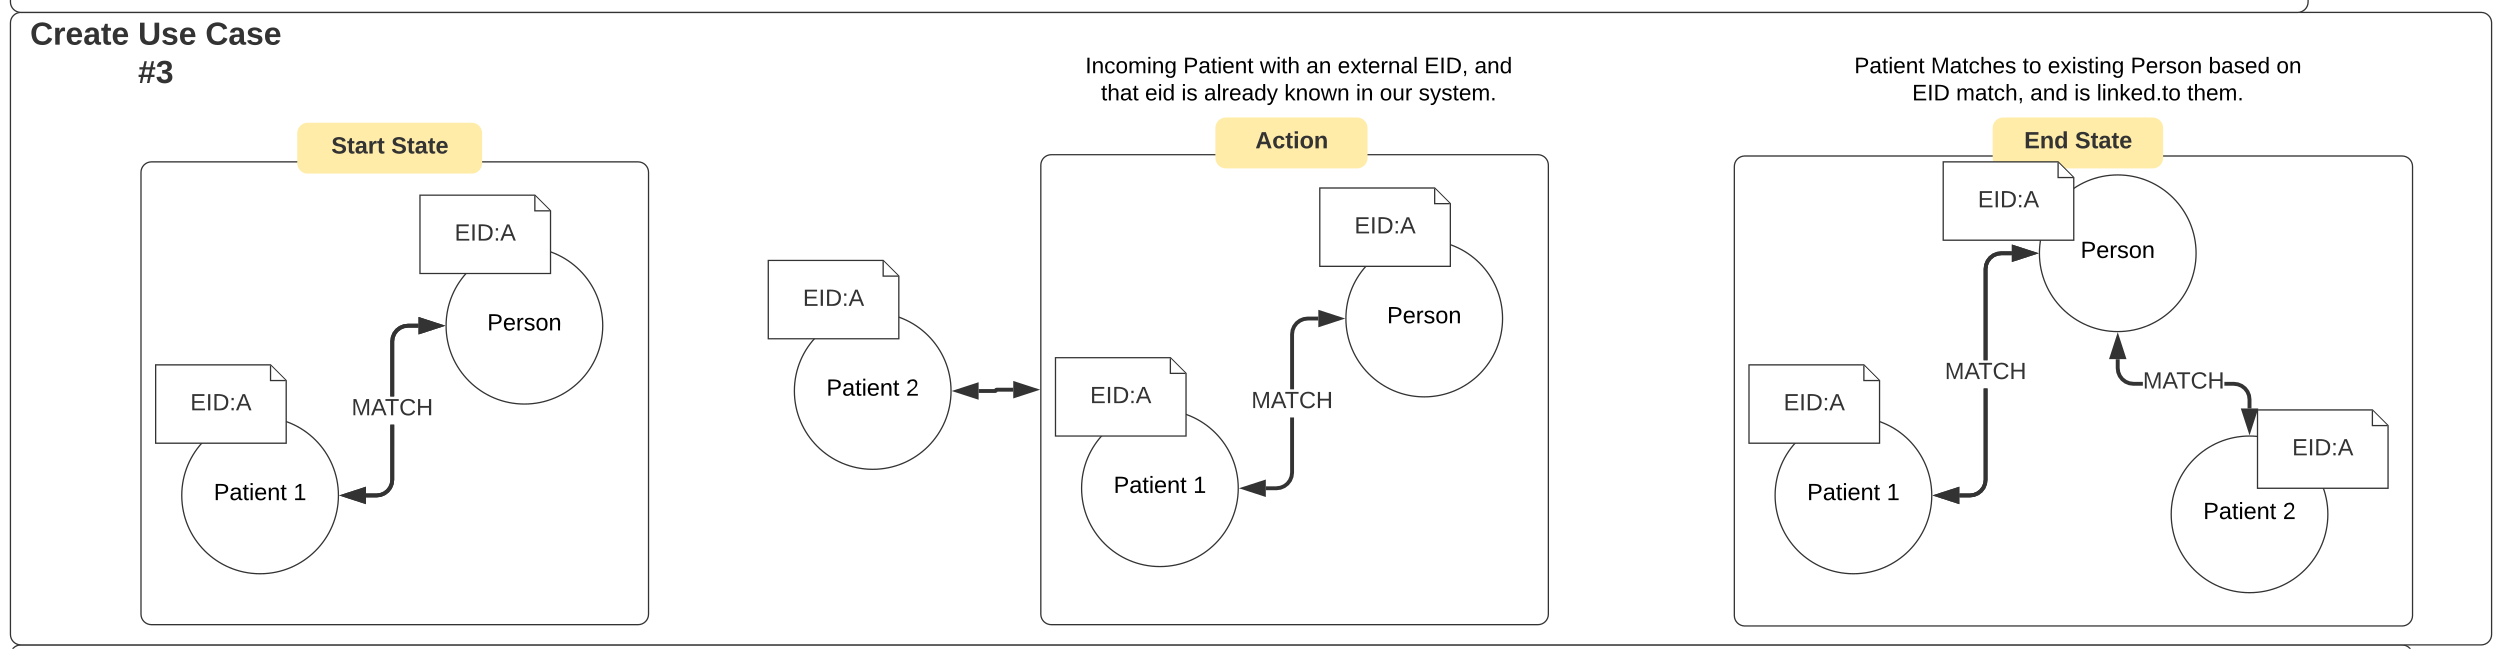 <svg xmlns="http://www.w3.org/2000/svg" xmlns:xlink="http://www.w3.org/1999/xlink" xmlns:lucid="lucid" width="1915" height="497"><g transform="translate(-12 -1086)" lucid:page-tab-id=".Q4MUjXso07N"><path d="M0 0h2393.76v3151H0z" fill="#fff"/><path d="M20 1588c0-4.42 3.58-8 8-8h1824c4.42 0 8 3.58 8 8v524c0 4.42-3.58 8-8 8H28c-4.42 0-8-3.58-8-8z" stroke="#333" fill="#fff"/><use xlink:href="#a" transform="matrix(1,0,0,1,40,1580) translate(883.525 273.6)"/><path d="M20 1103.5c0-4.42 3.58-8 8-8h1884.56c4.42 0 8 3.58 8 8V1572c0 4.42-3.58 8-8 8H28c-4.42 0-8-3.58-8-8z" stroke="#333" fill="#fff"/><use xlink:href="#a" transform="matrix(1,0,0,1,40,1095.5) translate(914.025 246.1)"/><path d="M20 631.53c0-4.42 3.58-8 8-8h1744c4.42 0 8 3.58 8 8v455.97c0 4.42-3.58 8-8 8H28c-4.42 0-8-3.58-8-8z" stroke="#333" fill="#fff"/><use xlink:href="#a" transform="matrix(1,0,0,1,40,623.528) translate(843.525 239.6)"/><path d="M740.5 1385.5c0 33.14-26.86 60-60 60s-60-26.86-60-60 26.86-60 60-60 60 26.86 60 60z" stroke="#333" fill="#fff"/><use xlink:href="#b" transform="matrix(1,0,0,1,638.5,1349.5) translate(6.525 39.6)"/><use xlink:href="#c" transform="matrix(1,0,0,1,638.5,1349.5) translate(67.475 39.6)"/><path d="M600.5 1285.5h88l12 12v48h-100z" stroke="#333" fill="#fff"/><path d="M688.5 1285.98v11.52h11.52" stroke="#333" fill="#fff"/><use xlink:href="#d" transform="matrix(1,0,0,1,606.5,1292.7) translate(20.525 27.6)"/><path d="M761.62 1385.5h12.77c.26 0 .5-.22.5-.5s.2-.5.5-.5h12.75" stroke="#333" stroke-width="3" fill="none"/><path d="M745.85 1385.5l14.27-4.64v9.28zM803.92 1384.5l-14.27 4.64v-9.28z" stroke="#333" stroke-width="3" fill="#333"/><path d="M1340.5 1213.5c0-4.42 3.58-8 8-8H1852c4.42 0 8 3.58 8 8v344c0 4.42-3.58 8-8 8h-503.5c-4.42 0-8-3.58-8-8z" stroke="#333" fill="#fff"/><path d="M1491.73 1465.5c0 33.14-26.86 60-60 60s-60-26.86-60-60 26.86-60 60-60 60 26.86 60 60z" stroke="#333" fill="#fff"/><use xlink:href="#b" transform="matrix(1,0,0,1,1389.73,1429.5) translate(6.525 39.6)"/><use xlink:href="#e" transform="matrix(1,0,0,1,1389.73,1429.5) translate(67.475 39.6)"/><path d="M1538.4 1184c0-4.42 3.6-8 8-8h114.56c4.42 0 8 3.58 8 8v23c0 4.42-3.58 8-8 8H1546.4c-4.4 0-8-3.58-8-8z" stroke="#000" stroke-opacity="0" fill="#ffeca9"/><use xlink:href="#f" transform="matrix(1,0,0,1,1558.411,1176) translate(4.1 23.6)"/><use xlink:href="#g" transform="matrix(1,0,0,1,1558.411,1176) translate(43 23.6)"/><path d="M1351.73 1365.5h88l12 12v48h-100z" stroke="#333" fill="#fff"/><path d="M1439.73 1365.98v11.52h11.52" stroke="#333" fill="#fff"/><use xlink:href="#d" transform="matrix(1,0,0,1,1357.73,1372.7) translate(20.525 27.6)"/><path d="M1694.2 1280c0 33.14-26.88 60-60 60-33.15 0-60-26.86-60-60s26.85-60 60-60c33.12 0 60 26.86 60 60z" stroke="#333" fill="#fff"/><use xlink:href="#h" transform="matrix(1,0,0,1,1592.188,1244) translate(13.525 39.6)"/><path d="M1500.5 1210h88l12 12v48h-100z" stroke="#333" fill="#fff"/><path d="M1588.5 1210.48V1222h11.52" stroke="#333" fill="#fff"/><use xlink:href="#d" transform="matrix(1,0,0,1,1506.5,1217.2) translate(20.525 27.6)"/><path d="M1534.46 1453.6l-.45 3.4-1.33 3.25-2.16 2.8-2.8 2.16-3.24 1.35-3.4.45h-8.2v-3h8l2.82-.37 2.5-1.04 2.2-1.68 1.67-2.2 1.04-2.5.36-2.82v-69.85h3zm18.6-172.1h-8l-2.82.37-2.52 1.04-2.18 1.68-1.67 2.2-1.04 2.5-.37 2.82v69.85h-3v-70.05l.45-3.4 1.35-3.25 2.15-2.8 2.8-2.16 3.25-1.35 3.4-.45h8.22zM1511.35 1470.14l-14.27-4.64 14.27-4.64z" fill="#333"/><path d="M1512.85 1472.2l-20.62-6.7 20.62-6.7zm-10.9-6.7l7.9 2.57v-5.14zM1568.83 1280l-14.26 4.64v-9.28z" fill="#333"/><path d="M1573.7 1280l-20.63 6.7v-13.4zm-17.63 2.57l7.9-2.57-7.9-2.57z" fill="#333"/><use xlink:href="#i" transform="matrix(1,0,0,1,1501.734,1361.95) translate(0.005 14.4)"/><path d="M1534.46 1453.6l-.45 3.4-1.33 3.25-2.16 2.8-2.8 2.16-3.24 1.35-3.4.45h-8.2v-3h8l2.82-.37 2.5-1.04 2.2-1.68 1.67-2.2 1.04-2.5.36-2.82v-69.85h3zm18.6-172.1h-8l-2.82.37-2.52 1.04-2.18 1.68-1.67 2.2-1.04 2.5-.37 2.82v69.85h-3v-70.05l.45-3.4 1.35-3.25 2.15-2.8 2.8-2.16 3.25-1.35 3.4-.45h8.22zM1568.83 1280l-14.26 4.64v-9.28z" fill="#333"/><path d="M1573.7 1280l-20.63 6.7v-13.4zm-17.63 2.57l7.9-2.57-7.9-2.57zM1511.35 1470.14l-14.27-4.64 14.27-4.64z" fill="#333"/><path d="M1512.85 1472.2l-20.62-6.7 20.62-6.7zm-10.9-6.7l7.9 2.57v-5.14z" fill="#333"/><path d="M806.87 1127.03c0-4.42 3.58-8 8-8h384c4.4 0 8 3.58 8 8v44c0 4.42-3.6 8-8 8h-384c-4.42 0-8-3.58-8-8z" stroke="#000" stroke-opacity="0" fill="#fff" fill-opacity="0"/><use xlink:href="#j" transform="matrix(1,0,0,1,826.865,1119.028) translate(16.489 23.067)"/><use xlink:href="#k" transform="matrix(1,0,0,1,826.865,1119.028) translate(91.504 23.067)"/><use xlink:href="#l" transform="matrix(1,0,0,1,826.865,1119.028) translate(150.196 23.067)"/><use xlink:href="#m" transform="matrix(1,0,0,1,826.865,1119.028) translate(185.73 23.067)"/><use xlink:href="#n" transform="matrix(1,0,0,1,826.865,1119.028) translate(209.804 23.067)"/><use xlink:href="#o" transform="matrix(1,0,0,1,826.865,1119.028) translate(276.152 23.067)"/><use xlink:href="#p" transform="matrix(1,0,0,1,826.865,1119.028) translate(314.622 23.067)"/><use xlink:href="#q" transform="matrix(1,0,0,1,826.865,1119.028) translate(28.526 43.867)"/><use xlink:href="#r" transform="matrix(1,0,0,1,826.865,1119.028) translate(62.23 43.867)"/><use xlink:href="#s" transform="matrix(1,0,0,1,826.865,1119.028) translate(90.107 43.867)"/><use xlink:href="#t" transform="matrix(1,0,0,1,826.865,1119.028) translate(107.393 43.867)"/><use xlink:href="#u" transform="matrix(1,0,0,1,826.865,1119.028) translate(168.926 43.867)"/><use xlink:href="#v" transform="matrix(1,0,0,1,826.865,1119.028) translate(223.767 43.867)"/><use xlink:href="#w" transform="matrix(1,0,0,1,826.865,1119.028) translate(242.015 43.867)"/><use xlink:href="#x" transform="matrix(1,0,0,1,826.865,1119.028) translate(271.819 43.867)"/><path d="M120 1218c0-4.42 3.58-8 8-8h372.77c4.42 0 8 3.58 8 8v338.5c0 4.42-3.58 8-8 8H128c-4.42 0-8-3.58-8-8z" stroke="#333" fill="#fff"/><path d="M271.23 1465.5c0 33.14-26.86 60-60 60s-60-26.86-60-60 26.86-60 60-60 60 26.86 60 60z" stroke="#333" fill="#fff"/><use xlink:href="#b" transform="matrix(1,0,0,1,169.229,1429.5) translate(6.525 39.6)"/><use xlink:href="#e" transform="matrix(1,0,0,1,169.229,1429.5) translate(67.475 39.6)"/><path d="M239.7 1188c0-4.42 3.57-8 8-8h125.6c4.42 0 8 3.58 8 8v23c0 4.42-3.58 8-8 8H247.7c-4.43 0-8-3.58-8-8z" stroke="#000" stroke-opacity="0" fill="#ffeca9"/><use xlink:href="#y" transform="matrix(1,0,0,1,259.686,1180) translate(6.1 23.6)"/><use xlink:href="#g" transform="matrix(1,0,0,1,259.686,1180) translate(52 23.6)"/><path d="M131.23 1365.5h88l12 12v48h-100z" stroke="#333" fill="#fff"/><path d="M219.23 1365.98v11.52h11.52" stroke="#333" fill="#fff"/><use xlink:href="#d" transform="matrix(1,0,0,1,137.229,1372.7) translate(20.525 27.6)"/><path d="M473.7 1335.5c0 33.14-26.88 60-60 60-33.15 0-60-26.86-60-60s26.85-60 60-60c33.12 0 60 26.86 60 60z" stroke="#333" fill="#fff"/><use xlink:href="#h" transform="matrix(1,0,0,1,371.688,1299.5) translate(13.525 39.6)"/><path d="M333.7 1235.5h88l12 12v48h-100z" stroke="#333" fill="#fff"/><path d="M421.7 1235.98v11.52h11.5" stroke="#333" fill="#fff"/><use xlink:href="#d" transform="matrix(1,0,0,1,339.688,1242.7) translate(20.525 27.6)"/><path d="M313.96 1453.6l-.45 3.4-1.33 3.25-2.16 2.8-2.8 2.16-3.24 1.35-3.4.45h-8.2v-3h8l2.82-.37 2.5-1.04 2.2-1.68 1.67-2.2 1.04-2.5.36-2.82v-42.1h3zm18.6-116.6h-8l-2.82.37-2.52 1.04-2.18 1.68-1.67 2.2-1.04 2.5-.37 2.82v42.1h-3v-42.3l.44-3.4 1.35-3.25 2.15-2.8 2.8-2.16 3.25-1.35 3.4-.45h8.22zM290.85 1470.14l-14.27-4.64 14.27-4.64z" fill="#333"/><path d="M292.35 1472.2l-20.62-6.7 20.62-6.7zm-10.9-6.7l7.9 2.57v-5.14zM348.33 1335.5l-14.26 4.64v-9.28z" fill="#333"/><path d="M353.2 1335.5l-20.63 6.7v-13.4zm-17.63 2.57l7.9-2.57-7.9-2.57z" fill="#333"/><use xlink:href="#i" transform="matrix(1,0,0,1,281.233,1389.7) translate(0.005 14.4)"/><path d="M313.96 1453.6l-.45 3.4-1.33 3.25-2.16 2.8-2.8 2.16-3.24 1.35-3.4.45h-8.2v-3h8l2.82-.37 2.5-1.04 2.2-1.68 1.67-2.2 1.04-2.5.36-2.82v-42.1h3zm18.6-116.6h-8l-2.82.37-2.52 1.04-2.18 1.68-1.67 2.2-1.04 2.5-.37 2.82v42.1h-3v-42.3l.44-3.4 1.35-3.25 2.15-2.8 2.8-2.16 3.25-1.35 3.4-.45h8.22zM348.33 1335.5l-14.26 4.64v-9.28z" fill="#333"/><path d="M353.2 1335.5l-20.63 6.7v-13.4zm-17.63 2.57l7.9-2.57-7.9-2.57zM290.85 1470.14l-14.27-4.64 14.27-4.64z" fill="#333"/><path d="M292.35 1472.2l-20.62-6.7 20.62-6.7zm-10.9-6.7l7.9 2.57v-5.14z" fill="#333"/><path d="M1795.14 1480c0 33.14-26.87 60-60 60-33.14 0-60-26.86-60-60s26.86-60 60-60c33.13 0 60 26.86 60 60z" stroke="#333" fill="#fff"/><use xlink:href="#b" transform="matrix(1,0,0,1,1693.136,1444) translate(6.525 39.6)"/><use xlink:href="#c" transform="matrix(1,0,0,1,1693.136,1444) translate(67.475 39.6)"/><path d="M1741.25 1400h88l12 12v48h-100z" stroke="#333" fill="#fff"/><path d="M1829.25 1400.48V1412h11.52" stroke="#333" fill="#fff"/><use xlink:href="#d" transform="matrix(1,0,0,1,1747.251,1407.2) translate(20.525 27.6)"/><path d="M1723.23 1378.5l3.4.45 3.25 1.34 2.8 2.14 2.17 2.8 1.34 3.25.44 3.4v6.98h-3v-6.78l-.37-2.82-1.04-2.5-1.68-2.2-2.18-1.67-2.5-1.03-2.83-.37h-7.15v-3zm-87.17-7.78l1.04 2.5 1.67 2.2 2.18 1.67 2.52 1.03 2.82.37h7.14v3h-7.35l-3.42-.45-3.24-1.34-2.8-2.15-2.16-2.8-1.35-3.25-.44-3.4v-6.98h3v6.78zM1735.14 1414.65l-4.64-14.27h9.27z" fill="#333"/><path d="M1735.14 1419.5l-6.7-20.62h13.4zm-2.57-17.62l2.57 7.9 2.57-7.9zM1638.82 1359.62h-9.27l4.64-14.27z" fill="#333"/><path d="M1640.9 1361.12h-13.4l6.7-20.62zm-9.28-3h5.14l-2.57-7.9z" fill="#333"/><use xlink:href="#z" transform="matrix(1,0,0,1,1653.437,1369.2) translate(0.005 14.4)"/><path d="M809.27 1212.5c0-4.42 3.58-8 8-8h372.77c4.42 0 8 3.58 8 8v344c0 4.42-3.58 8-8 8H817.27c-4.42 0-8-3.58-8-8z" stroke="#333" fill="#fff"/><path d="M960.5 1460c0 33.14-26.86 60-60 60s-60-26.86-60-60 26.86-60 60-60 60 26.86 60 60z" stroke="#333" fill="#fff"/><use xlink:href="#b" transform="matrix(1,0,0,1,858.5,1424) translate(6.525 39.6)"/><use xlink:href="#e" transform="matrix(1,0,0,1,858.5,1424) translate(67.475 39.6)"/><path d="M942.98 1184c0-4.42 3.6-8 8-8h100.54c4.42 0 8 3.58 8 8v23c0 4.42-3.58 8-8 8H950.98c-4.4 0-8-3.58-8-8z" stroke="#000" stroke-opacity="0" fill="#ffeca9"/><use xlink:href="#A" transform="matrix(1,0,0,1,962.984,1176) translate(10.6 23.6)"/><path d="M820.5 1360h88l12 12v48h-100z" stroke="#333" fill="#fff"/><path d="M908.5 1360.48V1372h11.52" stroke="#333" fill="#fff"/><use xlink:href="#d" transform="matrix(1,0,0,1,826.5,1367.2) translate(20.525 27.6)"/><path d="M1162.96 1330c0 33.14-26.86 60-60 60s-60-26.86-60-60 26.86-60 60-60 60 26.86 60 60z" stroke="#333" fill="#fff"/><use xlink:href="#h" transform="matrix(1,0,0,1,1060.959,1294) translate(13.525 39.6)"/><path d="M1022.96 1230h88l12 12v48h-100z" stroke="#333" fill="#fff"/><path d="M1110.96 1230.48V1242h11.52" stroke="#333" fill="#fff"/><g><use xlink:href="#d" transform="matrix(1,0,0,1,1028.959,1237.2) translate(20.525 27.6)"/></g><path d="M1003.23 1448.1l-.45 3.4-1.34 3.25-2.16 2.8-2.8 2.16-3.25 1.35-3.4.45h-8.2v-3h8l2.82-.37 2.5-1.04 2.2-1.68 1.67-2.2 1.04-2.5.37-2.82v-42.1h3zm18.6-116.6h-8l-2.82.37-2.5 1.04-2.2 1.68-1.66 2.2-1.04 2.5-.37 2.82v42.1h-3v-42.3l.45-3.4 1.34-3.25 2.15-2.8 2.8-2.16 3.25-1.35 3.4-.45h8.22zM980.12 1464.64l-14.27-4.64 14.27-4.64z" fill="#333"/><path d="M981.62 1466.7L961 1460l20.62-6.7zm-10.9-6.7l7.9 2.57v-5.14zM1037.6 1330l-14.26 4.64v-9.28z" fill="#333"/><path d="M1042.46 1330l-20.62 6.7v-13.4zm-17.62 2.57l7.9-2.57-7.9-2.57z" fill="#333"/><g><use xlink:href="#i" transform="matrix(1,0,0,1,970.505,1384.2) translate(0.005 14.4)"/></g><path d="M820.5 730.75c0-4.42 3.58-8 8-8h372.77c4.42 0 8 3.58 8 8v344c0 4.42-3.58 8-8 8H828.5c-4.42 0-8-3.58-8-8zM1340.5 730.75c0-4.42 3.58-8 8-8h372.77c4.42 0 8 3.58 8 8v344c0 4.42-3.58 8-8 8H1348.5c-4.42 0-8-3.58-8-8zM120 730.75c0-4.42 3.58-8 8-8h372.77c4.42 0 8 3.58 8 8v344c0 4.42-3.58 8-8 8H128c-4.42 0-8-3.58-8-8z" stroke="#333" fill="#fff"/><path d="M1403.7 1127.03c0-4.42 3.57-8 8-8h384c4.4 0 8 3.58 8 8v44c0 4.42-3.6 8-8 8h-384c-4.43 0-8-3.58-8-8z" stroke="#000" stroke-opacity="0" fill="#fff" fill-opacity="0"/><g><use xlink:href="#B" transform="matrix(1,0,0,1,1423.688,1119.028) translate(8.713 23.067)"/><use xlink:href="#C" transform="matrix(1,0,0,1,1423.688,1119.028) translate(67.406 23.067)"/><use xlink:href="#D" transform="matrix(1,0,0,1,1423.688,1119.028) translate(137.654 23.067)"/><use xlink:href="#E" transform="matrix(1,0,0,1,1423.688,1119.028) translate(156.913 23.067)"/><use xlink:href="#F" transform="matrix(1,0,0,1,1423.688,1119.028) translate(220.372 23.067)"/><use xlink:href="#G" transform="matrix(1,0,0,1,1423.688,1119.028) translate(280.028 23.067)"/><use xlink:href="#H" transform="matrix(1,0,0,1,1423.688,1119.028) translate(332.028 23.067)"/><use xlink:href="#I" transform="matrix(1,0,0,1,1423.688,1119.028) translate(53.033 43.867)"/><use xlink:href="#J" transform="matrix(1,0,0,1,1423.688,1119.028) translate(86.689 43.867)"/><use xlink:href="#K" transform="matrix(1,0,0,1,1423.688,1119.028) translate(143.456 43.867)"/><use xlink:href="#s" transform="matrix(1,0,0,1,1423.688,1119.028) translate(177.159 43.867)"/><use xlink:href="#L" transform="matrix(1,0,0,1,1423.688,1119.028) translate(194.444 43.867)"/><use xlink:href="#M" transform="matrix(1,0,0,1,1423.688,1119.028) translate(263.681 43.867)"/></g><path d="M749.27 1600.75c0-4.42 3.58-8 8-8h521.86c4.42 0 8 3.58 8 8v44c0 4.42-3.58 8-8 8H757.27c-4.42 0-8-3.58-8-8z" stroke="#000" stroke-opacity="0" fill="#fff" fill-opacity="0"/><g><use xlink:href="#j" transform="matrix(1,0,0,1,769.271,1592.75) translate(11.919 23.067)"/><use xlink:href="#k" transform="matrix(1,0,0,1,769.271,1592.75) translate(86.933 23.067)"/><use xlink:href="#l" transform="matrix(1,0,0,1,769.271,1592.75) translate(145.626 23.067)"/><use xlink:href="#m" transform="matrix(1,0,0,1,769.271,1592.75) translate(181.159 23.067)"/><use xlink:href="#n" transform="matrix(1,0,0,1,769.271,1592.75) translate(205.233 23.067)"/><use xlink:href="#N" transform="matrix(1,0,0,1,769.271,1592.75) translate(271.581 23.067)"/><use xlink:href="#O" transform="matrix(1,0,0,1,769.271,1592.75) translate(310.052 23.067)"/><use xlink:href="#k" transform="matrix(1,0,0,1,769.271,1592.75) translate(347.511 23.067)"/><use xlink:href="#P" transform="matrix(1,0,0,1,769.271,1592.75) translate(406.204 23.067)"/><use xlink:href="#Q" transform="matrix(1,0,0,1,769.271,1592.75) translate(476.452 23.067)"/><use xlink:href="#R" transform="matrix(1,0,0,1,769.271,1592.75) translate(37.365 43.867)"/><use xlink:href="#K" transform="matrix(1,0,0,1,769.271,1592.75) translate(98.946 43.867)"/><use xlink:href="#S" transform="matrix(1,0,0,1,769.271,1592.75) translate(132.65 43.867)"/><use xlink:href="#T" transform="matrix(1,0,0,1,769.271,1592.75) translate(161.539 43.867)"/><use xlink:href="#U" transform="matrix(1,0,0,1,769.271,1592.75) translate(219.22 43.867)"/><use xlink:href="#V" transform="matrix(1,0,0,1,769.271,1592.75) translate(276.95 43.867)"/><use xlink:href="#W" transform="matrix(1,0,0,1,769.271,1592.75) translate(313.494 43.867)"/><use xlink:href="#m" transform="matrix(1,0,0,1,769.271,1592.75) translate(346.235 43.867)"/><use xlink:href="#X" transform="matrix(1,0,0,1,769.271,1592.75) translate(370.309 43.867)"/><use xlink:href="#Y" transform="matrix(1,0,0,1,769.271,1592.75) translate(431.794 43.867)"/></g><path d="M1380 1600.75c0-4.42 3.58-8 8-8h384c4.42 0 8 3.58 8 8v44c0 4.42-3.58 8-8 8h-384c-4.42 0-8-3.58-8-8z" stroke="#000" stroke-opacity="0" fill="#fff" fill-opacity="0"/><g><use xlink:href="#B" transform="matrix(1,0,0,1,1400,1592.75) translate(8.713 23.067)"/><use xlink:href="#C" transform="matrix(1,0,0,1,1400,1592.75) translate(67.406 23.067)"/><use xlink:href="#D" transform="matrix(1,0,0,1,1400,1592.75) translate(137.654 23.067)"/><use xlink:href="#E" transform="matrix(1,0,0,1,1400,1592.75) translate(156.913 23.067)"/><use xlink:href="#F" transform="matrix(1,0,0,1,1400,1592.75) translate(220.372 23.067)"/><use xlink:href="#G" transform="matrix(1,0,0,1,1400,1592.75) translate(280.028 23.067)"/><use xlink:href="#H" transform="matrix(1,0,0,1,1400,1592.75) translate(332.028 23.067)"/><use xlink:href="#I" transform="matrix(1,0,0,1,1400,1592.75) translate(53.033 43.867)"/><use xlink:href="#J" transform="matrix(1,0,0,1,1400,1592.75) translate(86.689 43.867)"/><use xlink:href="#K" transform="matrix(1,0,0,1,1400,1592.75) translate(143.456 43.867)"/><use xlink:href="#s" transform="matrix(1,0,0,1,1400,1592.75) translate(177.159 43.867)"/><use xlink:href="#L" transform="matrix(1,0,0,1,1400,1592.75) translate(194.444 43.867)"/><use xlink:href="#M" transform="matrix(1,0,0,1,1400,1592.75) translate(263.681 43.867)"/></g><path d="M11.33 1108c0-4.42 3.58-8 8-8h224c4.42 0 8 3.58 8 8v44c0 4.42-3.58 8-8 8h-224c-4.42 0-8-3.58-8-8z" stroke="#000" stroke-opacity="0" fill="#fff" fill-opacity="0"/><g><use xlink:href="#Z" transform="matrix(1,0,0,1,31.333,1100) translate(3.716 20.222)"/><use xlink:href="#aa" transform="matrix(1,0,0,1,31.333,1100) translate(86.42 20.222)"/><use xlink:href="#ab" transform="matrix(1,0,0,1,31.333,1100) translate(137.957 20.222)"/><use xlink:href="#ac" transform="matrix(1,0,0,1,31.333,1100) translate(86.42 49.556)"/></g><path d="M11.33 1600.75c0-4.42 3.58-8 8-8h224c4.42 0 8 3.58 8 8v44c0 4.42-3.58 8-8 8h-224c-4.42 0-8-3.58-8-8z" stroke="#000" stroke-opacity="0" fill="#fff" fill-opacity="0"/><g><use xlink:href="#Z" transform="matrix(1,0,0,1,31.333,1592.75) translate(3.716 20.222)"/><use xlink:href="#aa" transform="matrix(1,0,0,1,31.333,1592.75) translate(86.42 20.222)"/><use xlink:href="#ab" transform="matrix(1,0,0,1,31.333,1592.75) translate(137.957 20.222)"/><use xlink:href="#ad" transform="matrix(1,0,0,1,31.333,1592.75) translate(86.42 49.556)"/></g><defs><path fill="#333" d="M127-220V0H93v-220H8v-28h204v28h-85" id="ae"/><path fill="#333" d="M100-194c63 0 86 42 84 106H49c0 40 14 67 53 68 26 1 43-12 49-29l28 8c-11 28-37 45-77 45C44 4 14-33 15-96c1-61 26-98 85-98zm52 81c6-60-76-77-97-28-3 7-6 17-6 28h103" id="af"/><path fill="#333" d="M141 0L90-78 38 0H4l68-98-65-92h35l48 74 47-74h35l-64 92 68 98h-35" id="ag"/><path fill="#333" d="M59-47c-2 24 18 29 38 22v24C64 9 27 4 27-40v-127H5v-23h24l9-43h21v43h35v23H59v120" id="ah"/><g id="a"><use transform="matrix(0.05,0,0,0.05,0,0)" xlink:href="#ae"/><use transform="matrix(0.05,0,0,0.05,8.95,0)" xlink:href="#af"/><use transform="matrix(0.05,0,0,0.05,18.95,0)" xlink:href="#ag"/><use transform="matrix(0.05,0,0,0.05,27.95,0)" xlink:href="#ah"/></g><path d="M30-248c87 1 191-15 191 75 0 78-77 80-158 76V0H30v-248zm33 125c57 0 124 11 124-50 0-59-68-47-124-48v98" id="ai"/><path d="M141-36C126-15 110 5 73 4 37 3 15-17 15-53c-1-64 63-63 125-63 3-35-9-54-41-54-24 1-41 7-42 31l-33-3c5-37 33-52 76-52 45 0 72 20 72 64v82c-1 20 7 32 28 27v20c-31 9-61-2-59-35zM48-53c0 20 12 33 32 33 41-3 63-29 60-74-43 2-92-5-92 41" id="aj"/><path d="M59-47c-2 24 18 29 38 22v24C64 9 27 4 27-40v-127H5v-23h24l9-43h21v43h35v23H59v120" id="ak"/><path d="M24-231v-30h32v30H24zM24 0v-190h32V0H24" id="al"/><path d="M100-194c63 0 86 42 84 106H49c0 40 14 67 53 68 26 1 43-12 49-29l28 8c-11 28-37 45-77 45C44 4 14-33 15-96c1-61 26-98 85-98zm52 81c6-60-76-77-97-28-3 7-6 17-6 28h103" id="am"/><path d="M117-194c89-4 53 116 60 194h-32v-121c0-31-8-49-39-48C34-167 62-67 57 0H25l-1-190h30c1 10-1 24 2 32 11-22 29-35 61-36" id="an"/><g id="b"><use transform="matrix(0.05,0,0,0.05,0,0)" xlink:href="#ai"/><use transform="matrix(0.05,0,0,0.05,12,0)" xlink:href="#aj"/><use transform="matrix(0.05,0,0,0.05,22,0)" xlink:href="#ak"/><use transform="matrix(0.05,0,0,0.05,27,0)" xlink:href="#al"/><use transform="matrix(0.05,0,0,0.05,30.95,0)" xlink:href="#am"/><use transform="matrix(0.05,0,0,0.05,40.95,0)" xlink:href="#an"/><use transform="matrix(0.05,0,0,0.05,50.95,0)" xlink:href="#ak"/></g><path d="M101-251c82-7 93 87 43 132L82-64C71-53 59-42 53-27h129V0H18c2-99 128-94 128-182 0-28-16-43-45-43s-46 15-49 41l-32-3c6-41 34-60 81-64" id="ao"/><use transform="matrix(0.05,0,0,0.05,0,0)" xlink:href="#ao" id="c"/><path fill="#333" d="M30 0v-248h187v28H63v79h144v27H63v87h162V0H30" id="ap"/><path fill="#333" d="M33 0v-248h34V0H33" id="aq"/><path fill="#333" d="M30-248c118-7 216 8 213 122C240-48 200 0 122 0H30v-248zM63-27c89 8 146-16 146-99s-60-101-146-95v194" id="ar"/><path fill="#333" d="M33-154v-36h34v36H33zM33 0v-36h34V0H33" id="as"/><path fill="#333" d="M205 0l-28-72H64L36 0H1l101-248h38L239 0h-34zm-38-99l-47-123c-12 45-31 82-46 123h93" id="at"/><g id="d"><use transform="matrix(0.05,0,0,0.05,0,0)" xlink:href="#ap"/><use transform="matrix(0.05,0,0,0.05,12,0)" xlink:href="#aq"/><use transform="matrix(0.05,0,0,0.05,17,0)" xlink:href="#ar"/><use transform="matrix(0.05,0,0,0.05,29.95,0)" xlink:href="#as"/><use transform="matrix(0.05,0,0,0.05,34.95,0)" xlink:href="#at"/></g><path d="M27 0v-27h64v-190l-56 39v-29l58-41h29v221h61V0H27" id="au"/><use transform="matrix(0.05,0,0,0.05,0,0)" xlink:href="#au" id="e"/><path fill="#333" d="M24 0v-248h195v40H76v63h132v40H76v65h150V0H24" id="av"/><path fill="#333" d="M135-194c87-1 58 113 63 194h-50c-7-57 23-157-34-157-59 0-34 97-39 157H25l-1-190h47c2 12-1 28 3 38 12-26 28-41 61-42" id="aw"/><path fill="#333" d="M88-194c31-1 46 15 58 34l-1-101h50l1 261h-48c-2-10 0-23-3-31C134-8 116 4 84 4 32 4 16-41 15-95c0-56 19-97 73-99zm17 164c33 0 40-30 41-66 1-37-9-64-41-64s-38 30-39 65c0 43 13 65 39 65" id="ax"/><g id="f"><use transform="matrix(0.05,0,0,0.05,0,0)" xlink:href="#av"/><use transform="matrix(0.05,0,0,0.05,12,0)" xlink:href="#aw"/><use transform="matrix(0.05,0,0,0.05,22.95,0)" xlink:href="#ax"/></g><path fill="#333" d="M169-182c-1-43-94-46-97-3 18 66 151 10 154 114 3 95-165 93-204 36-6-8-10-19-12-30l50-8c3 46 112 56 116 5-17-69-150-10-154-114-4-87 153-88 188-35 5 8 8 18 10 28" id="ay"/><path fill="#333" d="M115-3C79 11 28 4 28-45v-112H4v-33h27l15-45h31v45h36v33H77v99c-1 23 16 31 38 25v30" id="az"/><path fill="#333" d="M133-34C117-15 103 5 69 4 32 3 11-16 11-54c-1-60 55-63 116-61 1-26-3-47-28-47-18 1-26 9-28 27l-52-2c7-38 36-58 82-57s74 22 75 68l1 82c-1 14 12 18 25 15v27c-30 8-71 5-69-32zm-48 3c29 0 43-24 42-57-32 0-66-3-65 30 0 17 8 27 23 27" id="aA"/><path fill="#333" d="M185-48c-13 30-37 53-82 52C43 2 14-33 14-96s30-98 90-98c62 0 83 45 84 108H66c0 31 8 55 39 56 18 0 30-7 34-22zm-45-69c5-46-57-63-70-21-2 6-4 13-4 21h74" id="aB"/><g id="g"><use transform="matrix(0.05,0,0,0.05,0,0)" xlink:href="#ay"/><use transform="matrix(0.05,0,0,0.05,12,0)" xlink:href="#az"/><use transform="matrix(0.05,0,0,0.05,17.95,0)" xlink:href="#aA"/><use transform="matrix(0.05,0,0,0.05,27.95,0)" xlink:href="#az"/><use transform="matrix(0.05,0,0,0.05,33.9,0)" xlink:href="#aB"/></g><path d="M114-163C36-179 61-72 57 0H25l-1-190h30c1 12-1 29 2 39 6-27 23-49 58-41v29" id="aC"/><path d="M135-143c-3-34-86-38-87 0 15 53 115 12 119 90S17 21 10-45l28-5c4 36 97 45 98 0-10-56-113-15-118-90-4-57 82-63 122-42 12 7 21 19 24 35" id="aD"/><path d="M100-194c62-1 85 37 85 99 1 63-27 99-86 99S16-35 15-95c0-66 28-99 85-99zM99-20c44 1 53-31 53-75 0-43-8-75-51-75s-53 32-53 75 10 74 51 75" id="aE"/><g id="h"><use transform="matrix(0.05,0,0,0.05,0,0)" xlink:href="#ai"/><use transform="matrix(0.05,0,0,0.05,12,0)" xlink:href="#am"/><use transform="matrix(0.05,0,0,0.05,22,0)" xlink:href="#aC"/><use transform="matrix(0.05,0,0,0.05,27.95,0)" xlink:href="#aD"/><use transform="matrix(0.05,0,0,0.05,36.95,0)" xlink:href="#aE"/><use transform="matrix(0.05,0,0,0.05,46.95,0)" xlink:href="#an"/></g><path fill="#333" d="M240 0l2-218c-23 76-54 145-80 218h-23L58-218 59 0H30v-248h44l77 211c21-75 51-140 76-211h43V0h-30" id="aF"/><path fill="#333" d="M212-179c-10-28-35-45-73-45-59 0-87 40-87 99 0 60 29 101 89 101 43 0 62-24 78-52l27 14C228-24 195 4 139 4 59 4 22-46 18-125c-6-104 99-153 187-111 19 9 31 26 39 46" id="aG"/><path fill="#333" d="M197 0v-115H63V0H30v-248h33v105h134v-105h34V0h-34" id="aH"/><g id="i"><use transform="matrix(0.05,0,0,0.05,0,0)" xlink:href="#aF"/><use transform="matrix(0.05,0,0,0.05,14.95,0)" xlink:href="#at"/><use transform="matrix(0.05,0,0,0.05,25.6,0)" xlink:href="#ae"/><use transform="matrix(0.05,0,0,0.05,36.55,0)" xlink:href="#aG"/><use transform="matrix(0.05,0,0,0.05,49.5,0)" xlink:href="#aH"/></g><path d="M33 0v-248h34V0H33" id="aI"/><path d="M96-169c-40 0-48 33-48 73s9 75 48 75c24 0 41-14 43-38l32 2c-6 37-31 61-74 61-59 0-76-41-82-99-10-93 101-131 147-64 4 7 5 14 7 22l-32 3c-4-21-16-35-41-35" id="aJ"/><path d="M210-169c-67 3-38 105-44 169h-31v-121c0-29-5-50-35-48C34-165 62-65 56 0H25l-1-190h30c1 10-1 24 2 32 10-44 99-50 107 0 11-21 27-35 58-36 85-2 47 119 55 194h-31v-121c0-29-5-49-35-48" id="aK"/><path d="M177-190C167-65 218 103 67 71c-23-6-38-20-44-43l32-5c15 47 100 32 89-28v-30C133-14 115 1 83 1 29 1 15-40 15-95c0-56 16-97 71-98 29-1 48 16 59 35 1-10 0-23 2-32h30zM94-22c36 0 50-32 50-73 0-42-14-75-50-75-39 0-46 34-46 75s6 73 46 73" id="aL"/><g id="j"><use transform="matrix(0.048,0,0,0.048,0,0)" xlink:href="#aI"/><use transform="matrix(0.048,0,0,0.048,4.815,0)" xlink:href="#an"/><use transform="matrix(0.048,0,0,0.048,14.444,0)" xlink:href="#aJ"/><use transform="matrix(0.048,0,0,0.048,23.111,0)" xlink:href="#aE"/><use transform="matrix(0.048,0,0,0.048,32.741,0)" xlink:href="#aK"/><use transform="matrix(0.048,0,0,0.048,47.137,0)" xlink:href="#al"/><use transform="matrix(0.048,0,0,0.048,50.941,0)" xlink:href="#an"/><use transform="matrix(0.048,0,0,0.048,60.57,0)" xlink:href="#aL"/></g><g id="k"><use transform="matrix(0.048,0,0,0.048,0,0)" xlink:href="#ai"/><use transform="matrix(0.048,0,0,0.048,11.556,0)" xlink:href="#aj"/><use transform="matrix(0.048,0,0,0.048,21.185,0)" xlink:href="#ak"/><use transform="matrix(0.048,0,0,0.048,26,0)" xlink:href="#al"/><use transform="matrix(0.048,0,0,0.048,29.804,0)" xlink:href="#am"/><use transform="matrix(0.048,0,0,0.048,39.433,0)" xlink:href="#an"/><use transform="matrix(0.048,0,0,0.048,49.063,0)" xlink:href="#ak"/></g><path d="M206 0h-36l-40-164L89 0H53L-1-190h32L70-26l43-164h34l41 164 42-164h31" id="aM"/><path d="M106-169C34-169 62-67 57 0H25v-261h32l-1 103c12-21 28-36 61-36 89 0 53 116 60 194h-32v-121c2-32-8-49-39-48" id="aN"/><g id="l"><use transform="matrix(0.048,0,0,0.048,0,0)" xlink:href="#aM"/><use transform="matrix(0.048,0,0,0.048,12.47,0)" xlink:href="#al"/><use transform="matrix(0.048,0,0,0.048,16.274,0)" xlink:href="#ak"/><use transform="matrix(0.048,0,0,0.048,21.089,0)" xlink:href="#aN"/></g><g id="m"><use transform="matrix(0.048,0,0,0.048,0,0)" xlink:href="#aj"/><use transform="matrix(0.048,0,0,0.048,9.63,0)" xlink:href="#an"/></g><path d="M141 0L90-78 38 0H4l68-98-65-92h35l48 74 47-74h35l-64 92 68 98h-35" id="aO"/><path d="M24 0v-261h32V0H24" id="aP"/><g id="n"><use transform="matrix(0.048,0,0,0.048,0,0)" xlink:href="#am"/><use transform="matrix(0.048,0,0,0.048,9.63,0)" xlink:href="#aO"/><use transform="matrix(0.048,0,0,0.048,18.296,0)" xlink:href="#ak"/><use transform="matrix(0.048,0,0,0.048,23.111,0)" xlink:href="#am"/><use transform="matrix(0.048,0,0,0.048,32.741,0)" xlink:href="#aC"/><use transform="matrix(0.048,0,0,0.048,38.47,0)" xlink:href="#an"/><use transform="matrix(0.048,0,0,0.048,48.1,0)" xlink:href="#aj"/><use transform="matrix(0.048,0,0,0.048,57.73,0)" xlink:href="#aP"/></g><path d="M30 0v-248h187v28H63v79h144v27H63v87h162V0H30" id="aQ"/><path d="M30-248c118-7 216 8 213 122C240-48 200 0 122 0H30v-248zM63-27c89 8 146-16 146-99s-60-101-146-95v194" id="aR"/><path d="M68-38c1 34 0 65-14 84H32c9-13 17-26 17-46H33v-38h35" id="aS"/><g id="o"><use transform="matrix(0.048,0,0,0.048,0,0)" xlink:href="#aQ"/><use transform="matrix(0.048,0,0,0.048,11.556,0)" xlink:href="#aI"/><use transform="matrix(0.048,0,0,0.048,16.37,0)" xlink:href="#aR"/><use transform="matrix(0.048,0,0,0.048,28.841,0)" xlink:href="#aS"/></g><path d="M85-194c31 0 48 13 60 33l-1-100h32l1 261h-30c-2-10 0-23-3-31C134-8 116 4 85 4 32 4 16-35 15-94c0-66 23-100 70-100zm9 24c-40 0-46 34-46 75 0 40 6 74 45 74 42 0 51-32 51-76 0-42-9-74-50-73" id="aT"/><g id="p"><use transform="matrix(0.048,0,0,0.048,0,0)" xlink:href="#aj"/><use transform="matrix(0.048,0,0,0.048,9.63,0)" xlink:href="#an"/><use transform="matrix(0.048,0,0,0.048,19.259,0)" xlink:href="#aT"/></g><g id="q"><use transform="matrix(0.048,0,0,0.048,0,0)" xlink:href="#ak"/><use transform="matrix(0.048,0,0,0.048,4.815,0)" xlink:href="#aN"/><use transform="matrix(0.048,0,0,0.048,14.444,0)" xlink:href="#aj"/><use transform="matrix(0.048,0,0,0.048,24.074,0)" xlink:href="#ak"/></g><g id="r"><use transform="matrix(0.048,0,0,0.048,0,0)" xlink:href="#am"/><use transform="matrix(0.048,0,0,0.048,9.63,0)" xlink:href="#al"/><use transform="matrix(0.048,0,0,0.048,13.433,0)" xlink:href="#aT"/></g><g id="s"><use transform="matrix(0.048,0,0,0.048,0,0)" xlink:href="#al"/><use transform="matrix(0.048,0,0,0.048,3.804,0)" xlink:href="#aD"/></g><path d="M179-190L93 31C79 59 56 82 12 73V49c39 6 53-20 64-50L1-190h34L92-34l54-156h33" id="aU"/><g id="t"><use transform="matrix(0.048,0,0,0.048,0,0)" xlink:href="#aj"/><use transform="matrix(0.048,0,0,0.048,9.63,0)" xlink:href="#aP"/><use transform="matrix(0.048,0,0,0.048,13.433,0)" xlink:href="#aC"/><use transform="matrix(0.048,0,0,0.048,19.163,0)" xlink:href="#am"/><use transform="matrix(0.048,0,0,0.048,28.793,0)" xlink:href="#aj"/><use transform="matrix(0.048,0,0,0.048,38.422,0)" xlink:href="#aT"/><use transform="matrix(0.048,0,0,0.048,48.052,0)" xlink:href="#aU"/></g><path d="M143 0L79-87 56-68V0H24v-261h32v163l83-92h37l-77 82L181 0h-38" id="aV"/><g id="u"><use transform="matrix(0.048,0,0,0.048,0,0)" xlink:href="#aV"/><use transform="matrix(0.048,0,0,0.048,8.667,0)" xlink:href="#an"/><use transform="matrix(0.048,0,0,0.048,18.296,0)" xlink:href="#aE"/><use transform="matrix(0.048,0,0,0.048,27.926,0)" xlink:href="#aM"/><use transform="matrix(0.048,0,0,0.048,40.396,0)" xlink:href="#an"/></g><g id="v"><use transform="matrix(0.048,0,0,0.048,0,0)" xlink:href="#al"/><use transform="matrix(0.048,0,0,0.048,3.804,0)" xlink:href="#an"/></g><path d="M84 4C-5 8 30-112 23-190h32v120c0 31 7 50 39 49 72-2 45-101 50-169h31l1 190h-30c-1-10 1-25-2-33-11 22-28 36-60 37" id="aW"/><g id="w"><use transform="matrix(0.048,0,0,0.048,0,0)" xlink:href="#aE"/><use transform="matrix(0.048,0,0,0.048,9.63,0)" xlink:href="#aW"/><use transform="matrix(0.048,0,0,0.048,19.259,0)" xlink:href="#aC"/></g><path d="M33 0v-38h34V0H33" id="aX"/><g id="x"><use transform="matrix(0.048,0,0,0.048,0,0)" xlink:href="#aD"/><use transform="matrix(0.048,0,0,0.048,8.667,0)" xlink:href="#aU"/><use transform="matrix(0.048,0,0,0.048,17.333,0)" xlink:href="#aD"/><use transform="matrix(0.048,0,0,0.048,26,0)" xlink:href="#ak"/><use transform="matrix(0.048,0,0,0.048,30.815,0)" xlink:href="#am"/><use transform="matrix(0.048,0,0,0.048,40.444,0)" xlink:href="#aK"/><use transform="matrix(0.048,0,0,0.048,54.841,0)" xlink:href="#aX"/></g><path fill="#333" d="M135-150c-39-12-60 13-60 57V0H25l-1-190h47c2 13-1 29 3 40 6-28 27-53 61-41v41" id="aY"/><g id="y"><use transform="matrix(0.05,0,0,0.05,0,0)" xlink:href="#ay"/><use transform="matrix(0.05,0,0,0.05,12,0)" xlink:href="#az"/><use transform="matrix(0.05,0,0,0.05,17.95,0)" xlink:href="#aA"/><use transform="matrix(0.05,0,0,0.05,27.95,0)" xlink:href="#aY"/><use transform="matrix(0.05,0,0,0.05,34.95,0)" xlink:href="#az"/></g><g id="z"><use transform="matrix(0.05,0,0,0.05,0,0)" xlink:href="#aF"/><use transform="matrix(0.05,0,0,0.05,14.95,0)" xlink:href="#at"/><use transform="matrix(0.05,0,0,0.05,25.6,0)" xlink:href="#ae"/><use transform="matrix(0.05,0,0,0.05,36.55,0)" xlink:href="#aG"/><use transform="matrix(0.05,0,0,0.05,49.5,0)" xlink:href="#aH"/></g><path fill="#333" d="M199 0l-22-63H83L61 0H9l90-248h61L250 0h-51zm-33-102l-36-108c-10 38-24 72-36 108h72" id="aZ"/><path fill="#333" d="M190-63c-7 42-38 67-86 67-59 0-84-38-90-98-12-110 154-137 174-36l-49 2c-2-19-15-32-35-32-30 0-35 28-38 64-6 74 65 87 74 30" id="ba"/><path fill="#333" d="M25-224v-37h50v37H25zM25 0v-190h50V0H25" id="bb"/><path fill="#333" d="M110-194c64 0 96 36 96 99 0 64-35 99-97 99-61 0-95-36-95-99 0-62 34-99 96-99zm-1 164c35 0 45-28 45-65 0-40-10-65-43-65-34 0-45 26-45 65 0 36 10 65 43 65" id="bc"/><g id="A"><use transform="matrix(0.05,0,0,0.05,0,0)" xlink:href="#aZ"/><use transform="matrix(0.05,0,0,0.05,12.95,0)" xlink:href="#ba"/><use transform="matrix(0.05,0,0,0.05,22.95,0)" xlink:href="#az"/><use transform="matrix(0.05,0,0,0.05,28.9,0)" xlink:href="#bb"/><use transform="matrix(0.05,0,0,0.05,33.9,0)" xlink:href="#bc"/><use transform="matrix(0.05,0,0,0.05,44.85,0)" xlink:href="#aw"/></g><g id="B"><use transform="matrix(0.048,0,0,0.048,0,0)" xlink:href="#ai"/><use transform="matrix(0.048,0,0,0.048,11.556,0)" xlink:href="#aj"/><use transform="matrix(0.048,0,0,0.048,21.185,0)" xlink:href="#ak"/><use transform="matrix(0.048,0,0,0.048,26,0)" xlink:href="#al"/><use transform="matrix(0.048,0,0,0.048,29.804,0)" xlink:href="#am"/><use transform="matrix(0.048,0,0,0.048,39.433,0)" xlink:href="#an"/><use transform="matrix(0.048,0,0,0.048,49.063,0)" xlink:href="#ak"/></g><path d="M240 0l2-218c-23 76-54 145-80 218h-23L58-218 59 0H30v-248h44l77 211c21-75 51-140 76-211h43V0h-30" id="bd"/><g id="C"><use transform="matrix(0.048,0,0,0.048,0,0)" xlink:href="#bd"/><use transform="matrix(0.048,0,0,0.048,14.396,0)" xlink:href="#aj"/><use transform="matrix(0.048,0,0,0.048,24.026,0)" xlink:href="#ak"/><use transform="matrix(0.048,0,0,0.048,28.841,0)" xlink:href="#aJ"/><use transform="matrix(0.048,0,0,0.048,37.507,0)" xlink:href="#aN"/><use transform="matrix(0.048,0,0,0.048,47.137,0)" xlink:href="#am"/><use transform="matrix(0.048,0,0,0.048,56.767,0)" xlink:href="#aD"/></g><g id="D"><use transform="matrix(0.048,0,0,0.048,0,0)" xlink:href="#ak"/><use transform="matrix(0.048,0,0,0.048,4.815,0)" xlink:href="#aE"/></g><g id="E"><use transform="matrix(0.048,0,0,0.048,0,0)" xlink:href="#am"/><use transform="matrix(0.048,0,0,0.048,9.63,0)" xlink:href="#aO"/><use transform="matrix(0.048,0,0,0.048,18.296,0)" xlink:href="#al"/><use transform="matrix(0.048,0,0,0.048,22.1,0)" xlink:href="#aD"/><use transform="matrix(0.048,0,0,0.048,30.767,0)" xlink:href="#ak"/><use transform="matrix(0.048,0,0,0.048,35.581,0)" xlink:href="#al"/><use transform="matrix(0.048,0,0,0.048,39.385,0)" xlink:href="#an"/><use transform="matrix(0.048,0,0,0.048,49.015,0)" xlink:href="#aL"/></g><g id="F"><use transform="matrix(0.048,0,0,0.048,0,0)" xlink:href="#ai"/><use transform="matrix(0.048,0,0,0.048,11.556,0)" xlink:href="#am"/><use transform="matrix(0.048,0,0,0.048,21.185,0)" xlink:href="#aC"/><use transform="matrix(0.048,0,0,0.048,26.915,0)" xlink:href="#aD"/><use transform="matrix(0.048,0,0,0.048,35.581,0)" xlink:href="#aE"/><use transform="matrix(0.048,0,0,0.048,45.211,0)" xlink:href="#an"/></g><path d="M115-194c53 0 69 39 70 98 0 66-23 100-70 100C84 3 66-7 56-30L54 0H23l1-261h32v101c10-23 28-34 59-34zm-8 174c40 0 45-34 45-75 0-40-5-75-45-74-42 0-51 32-51 76 0 43 10 73 51 73" id="be"/><g id="G"><use transform="matrix(0.048,0,0,0.048,0,0)" xlink:href="#be"/><use transform="matrix(0.048,0,0,0.048,9.63,0)" xlink:href="#aj"/><use transform="matrix(0.048,0,0,0.048,19.259,0)" xlink:href="#aD"/><use transform="matrix(0.048,0,0,0.048,27.926,0)" xlink:href="#am"/><use transform="matrix(0.048,0,0,0.048,37.556,0)" xlink:href="#aT"/></g><g id="H"><use transform="matrix(0.048,0,0,0.048,0,0)" xlink:href="#aE"/><use transform="matrix(0.048,0,0,0.048,9.63,0)" xlink:href="#an"/></g><g id="I"><use transform="matrix(0.048,0,0,0.048,0,0)" xlink:href="#aQ"/><use transform="matrix(0.048,0,0,0.048,11.556,0)" xlink:href="#aI"/><use transform="matrix(0.048,0,0,0.048,16.37,0)" xlink:href="#aR"/></g><g id="J"><use transform="matrix(0.048,0,0,0.048,0,0)" xlink:href="#aK"/><use transform="matrix(0.048,0,0,0.048,14.396,0)" xlink:href="#aj"/><use transform="matrix(0.048,0,0,0.048,24.026,0)" xlink:href="#ak"/><use transform="matrix(0.048,0,0,0.048,28.841,0)" xlink:href="#aJ"/><use transform="matrix(0.048,0,0,0.048,37.507,0)" xlink:href="#aN"/><use transform="matrix(0.048,0,0,0.048,47.137,0)" xlink:href="#aS"/></g><g id="K"><use transform="matrix(0.048,0,0,0.048,0,0)" xlink:href="#aj"/><use transform="matrix(0.048,0,0,0.048,9.63,0)" xlink:href="#an"/><use transform="matrix(0.048,0,0,0.048,19.259,0)" xlink:href="#aT"/></g><g id="L"><use transform="matrix(0.048,0,0,0.048,0,0)" xlink:href="#aP"/><use transform="matrix(0.048,0,0,0.048,3.804,0)" xlink:href="#al"/><use transform="matrix(0.048,0,0,0.048,7.607,0)" xlink:href="#an"/><use transform="matrix(0.048,0,0,0.048,17.237,0)" xlink:href="#aV"/><use transform="matrix(0.048,0,0,0.048,25.904,0)" xlink:href="#am"/><use transform="matrix(0.048,0,0,0.048,35.533,0)" xlink:href="#aT"/><use transform="matrix(0.048,0,0,0.048,45.163,0)" xlink:href="#aX"/><use transform="matrix(0.048,0,0,0.048,49.978,0)" xlink:href="#ak"/><use transform="matrix(0.048,0,0,0.048,54.793,0)" xlink:href="#aE"/></g><g id="M"><use transform="matrix(0.048,0,0,0.048,0,0)" xlink:href="#ak"/><use transform="matrix(0.048,0,0,0.048,4.815,0)" xlink:href="#aN"/><use transform="matrix(0.048,0,0,0.048,14.444,0)" xlink:href="#am"/><use transform="matrix(0.048,0,0,0.048,24.074,0)" xlink:href="#aK"/><use transform="matrix(0.048,0,0,0.048,38.47,0)" xlink:href="#aX"/></g><g id="N"><use transform="matrix(0.048,0,0,0.048,0,0)" xlink:href="#aQ"/><use transform="matrix(0.048,0,0,0.048,11.556,0)" xlink:href="#aI"/><use transform="matrix(0.048,0,0,0.048,16.37,0)" xlink:href="#aR"/><use transform="matrix(0.048,0,0,0.048,28.841,0)" xlink:href="#aX"/></g><path d="M127-220V0H93v-220H8v-28h204v28h-85" id="bf"/><g id="O"><use transform="matrix(0.048,0,0,0.048,0,0)" xlink:href="#bf"/><use transform="matrix(0.048,0,0,0.048,10.544,0)" xlink:href="#aN"/><use transform="matrix(0.048,0,0,0.048,20.174,0)" xlink:href="#al"/><use transform="matrix(0.048,0,0,0.048,23.978,0)" xlink:href="#aD"/></g><g id="P"><use transform="matrix(0.048,0,0,0.048,0,0)" xlink:href="#aK"/><use transform="matrix(0.048,0,0,0.048,14.396,0)" xlink:href="#aj"/><use transform="matrix(0.048,0,0,0.048,24.026,0)" xlink:href="#ak"/><use transform="matrix(0.048,0,0,0.048,28.841,0)" xlink:href="#aJ"/><use transform="matrix(0.048,0,0,0.048,37.507,0)" xlink:href="#aN"/><use transform="matrix(0.048,0,0,0.048,47.137,0)" xlink:href="#am"/><use transform="matrix(0.048,0,0,0.048,56.767,0)" xlink:href="#aD"/></g><use transform="matrix(0.048,0,0,0.048,0,0)" xlink:href="#aj" id="Q"/><path d="M115-194c55 1 70 41 70 98S169 2 115 4C84 4 66-9 55-30l1 105H24l-1-265h31l2 30c10-21 28-34 59-34zm-8 174c40 0 45-34 45-75s-6-73-45-74c-42 0-51 32-51 76 0 43 10 73 51 73" id="bg"/><g id="R"><use transform="matrix(0.048,0,0,0.048,0,0)" xlink:href="#bg"/><use transform="matrix(0.048,0,0,0.048,9.63,0)" xlink:href="#aj"/><use transform="matrix(0.048,0,0,0.048,19.259,0)" xlink:href="#ak"/><use transform="matrix(0.048,0,0,0.048,24.074,0)" xlink:href="#al"/><use transform="matrix(0.048,0,0,0.048,27.878,0)" xlink:href="#am"/><use transform="matrix(0.048,0,0,0.048,37.507,0)" xlink:href="#an"/><use transform="matrix(0.048,0,0,0.048,47.137,0)" xlink:href="#ak"/><use transform="matrix(0.048,0,0,0.048,51.952,0)" xlink:href="#aS"/></g><g id="S"><use transform="matrix(0.048,0,0,0.048,0,0)" xlink:href="#ak"/><use transform="matrix(0.048,0,0,0.048,4.815,0)" xlink:href="#aN"/><use transform="matrix(0.048,0,0,0.048,14.444,0)" xlink:href="#am"/></g><g id="T"><use transform="matrix(0.048,0,0,0.048,0,0)" xlink:href="#aC"/><use transform="matrix(0.048,0,0,0.048,5.73,0)" xlink:href="#am"/><use transform="matrix(0.048,0,0,0.048,15.359,0)" xlink:href="#aP"/><use transform="matrix(0.048,0,0,0.048,19.163,0)" xlink:href="#aj"/><use transform="matrix(0.048,0,0,0.048,28.793,0)" xlink:href="#ak"/><use transform="matrix(0.048,0,0,0.048,33.607,0)" xlink:href="#am"/><use transform="matrix(0.048,0,0,0.048,43.237,0)" xlink:href="#aT"/></g><g id="U"><use transform="matrix(0.048,0,0,0.048,0,0)" xlink:href="#bg"/><use transform="matrix(0.048,0,0,0.048,9.63,0)" xlink:href="#am"/><use transform="matrix(0.048,0,0,0.048,19.259,0)" xlink:href="#aC"/><use transform="matrix(0.048,0,0,0.048,24.989,0)" xlink:href="#aD"/><use transform="matrix(0.048,0,0,0.048,33.656,0)" xlink:href="#aE"/><use transform="matrix(0.048,0,0,0.048,43.285,0)" xlink:href="#an"/></g><g id="V"><use transform="matrix(0.048,0,0,0.048,0,0)" xlink:href="#aE"/><use transform="matrix(0.048,0,0,0.048,9.63,0)" xlink:href="#an"/><use transform="matrix(0.048,0,0,0.048,19.259,0)" xlink:href="#aP"/><use transform="matrix(0.048,0,0,0.048,23.063,0)" xlink:href="#aU"/></g><g id="W"><use transform="matrix(0.048,0,0,0.048,0,0)" xlink:href="#aN"/><use transform="matrix(0.048,0,0,0.048,9.63,0)" xlink:href="#aj"/><use transform="matrix(0.048,0,0,0.048,19.259,0)" xlink:href="#aD"/></g><g id="X"><use transform="matrix(0.048,0,0,0.048,0,0)" xlink:href="#al"/><use transform="matrix(0.048,0,0,0.048,3.804,0)" xlink:href="#an"/><use transform="matrix(0.048,0,0,0.048,13.433,0)" xlink:href="#ak"/><use transform="matrix(0.048,0,0,0.048,18.248,0)" xlink:href="#am"/><use transform="matrix(0.048,0,0,0.048,27.878,0)" xlink:href="#aC"/><use transform="matrix(0.048,0,0,0.048,33.607,0)" xlink:href="#an"/><use transform="matrix(0.048,0,0,0.048,43.237,0)" xlink:href="#aj"/><use transform="matrix(0.048,0,0,0.048,52.867,0)" xlink:href="#aP"/></g><g id="Y"><use transform="matrix(0.048,0,0,0.048,0,0)" xlink:href="#aQ"/><use transform="matrix(0.048,0,0,0.048,11.556,0)" xlink:href="#aI"/><use transform="matrix(0.048,0,0,0.048,16.37,0)" xlink:href="#aR"/></g><path fill="#333" d="M67-125c0 53 21 87 73 88 37 1 54-22 65-47l45 17C233-25 199 4 140 4 58 4 20-42 15-125 8-235 124-281 211-232c18 10 29 29 36 50l-46 12c-8-25-30-41-62-41-52 0-71 34-72 86" id="bh"/><g id="Z"><use transform="matrix(0.068,0,0,0.068,0,0)" xlink:href="#bh"/><use transform="matrix(0.068,0,0,0.068,17.586,0)" xlink:href="#aY"/><use transform="matrix(0.068,0,0,0.068,27.093,0)" xlink:href="#aB"/><use transform="matrix(0.068,0,0,0.068,40.673,0)" xlink:href="#aA"/><use transform="matrix(0.068,0,0,0.068,54.253,0)" xlink:href="#az"/><use transform="matrix(0.068,0,0,0.068,62.333,0)" xlink:href="#aB"/></g><path fill="#333" d="M238-95c0 69-44 99-111 99C63 4 22-25 22-93v-155h51v151c-1 38 19 59 55 60 90 1 49-130 58-211h52v153" id="bi"/><path fill="#333" d="M137-138c1-29-70-34-71-4 15 46 118 7 119 86 1 83-164 76-172 9l43-7c4 19 20 25 44 25 33 8 57-30 24-41C81-84 22-81 20-136c-2-80 154-74 161-7" id="bj"/><g id="aa"><use transform="matrix(0.068,0,0,0.068,0,0)" xlink:href="#bi"/><use transform="matrix(0.068,0,0,0.068,17.586,0)" xlink:href="#bj"/><use transform="matrix(0.068,0,0,0.068,31.167,0)" xlink:href="#aB"/></g><g id="ab"><use transform="matrix(0.068,0,0,0.068,0,0)" xlink:href="#bh"/><use transform="matrix(0.068,0,0,0.068,17.586,0)" xlink:href="#aA"/><use transform="matrix(0.068,0,0,0.068,31.167,0)" xlink:href="#bj"/><use transform="matrix(0.068,0,0,0.068,44.747,0)" xlink:href="#aB"/></g><path fill="#333" d="M160-152l-12 59h37v26h-43L128 0h-28l14-67H60L46 0H20l13-67H6v-26h33l13-59H15v-26h42l15-67h27l-15 67h54l15-67h27l-14 67h28v26h-34zm-81 0L66-93h55l12-59H79" id="bk"/><path fill="#333" d="M128-127c34 4 56 21 59 58 7 91-148 94-172 28-4-9-6-17-7-26l51-5c1 24 16 35 40 36 23 0 39-12 38-36-1-31-31-36-65-34v-40c32 2 59-3 59-33 0-20-13-33-34-33s-33 13-35 32l-50-3c6-44 37-68 86-68 50 0 83 20 83 66 0 35-22 52-53 58" id="bl"/><g id="ac"><use transform="matrix(0.068,0,0,0.068,0,0)" xlink:href="#bk"/><use transform="matrix(0.068,0,0,0.068,13.58,0)" xlink:href="#bl"/></g><path fill="#333" d="M165-50V0h-47v-50H5v-38l105-160h55v161h33v37h-33zm-47-37l2-116L46-87h72" id="bm"/><g id="ad"><use transform="matrix(0.068,0,0,0.068,0,0)" xlink:href="#bk"/><use transform="matrix(0.068,0,0,0.068,13.58,0)" xlink:href="#bm"/></g></defs></g></svg>